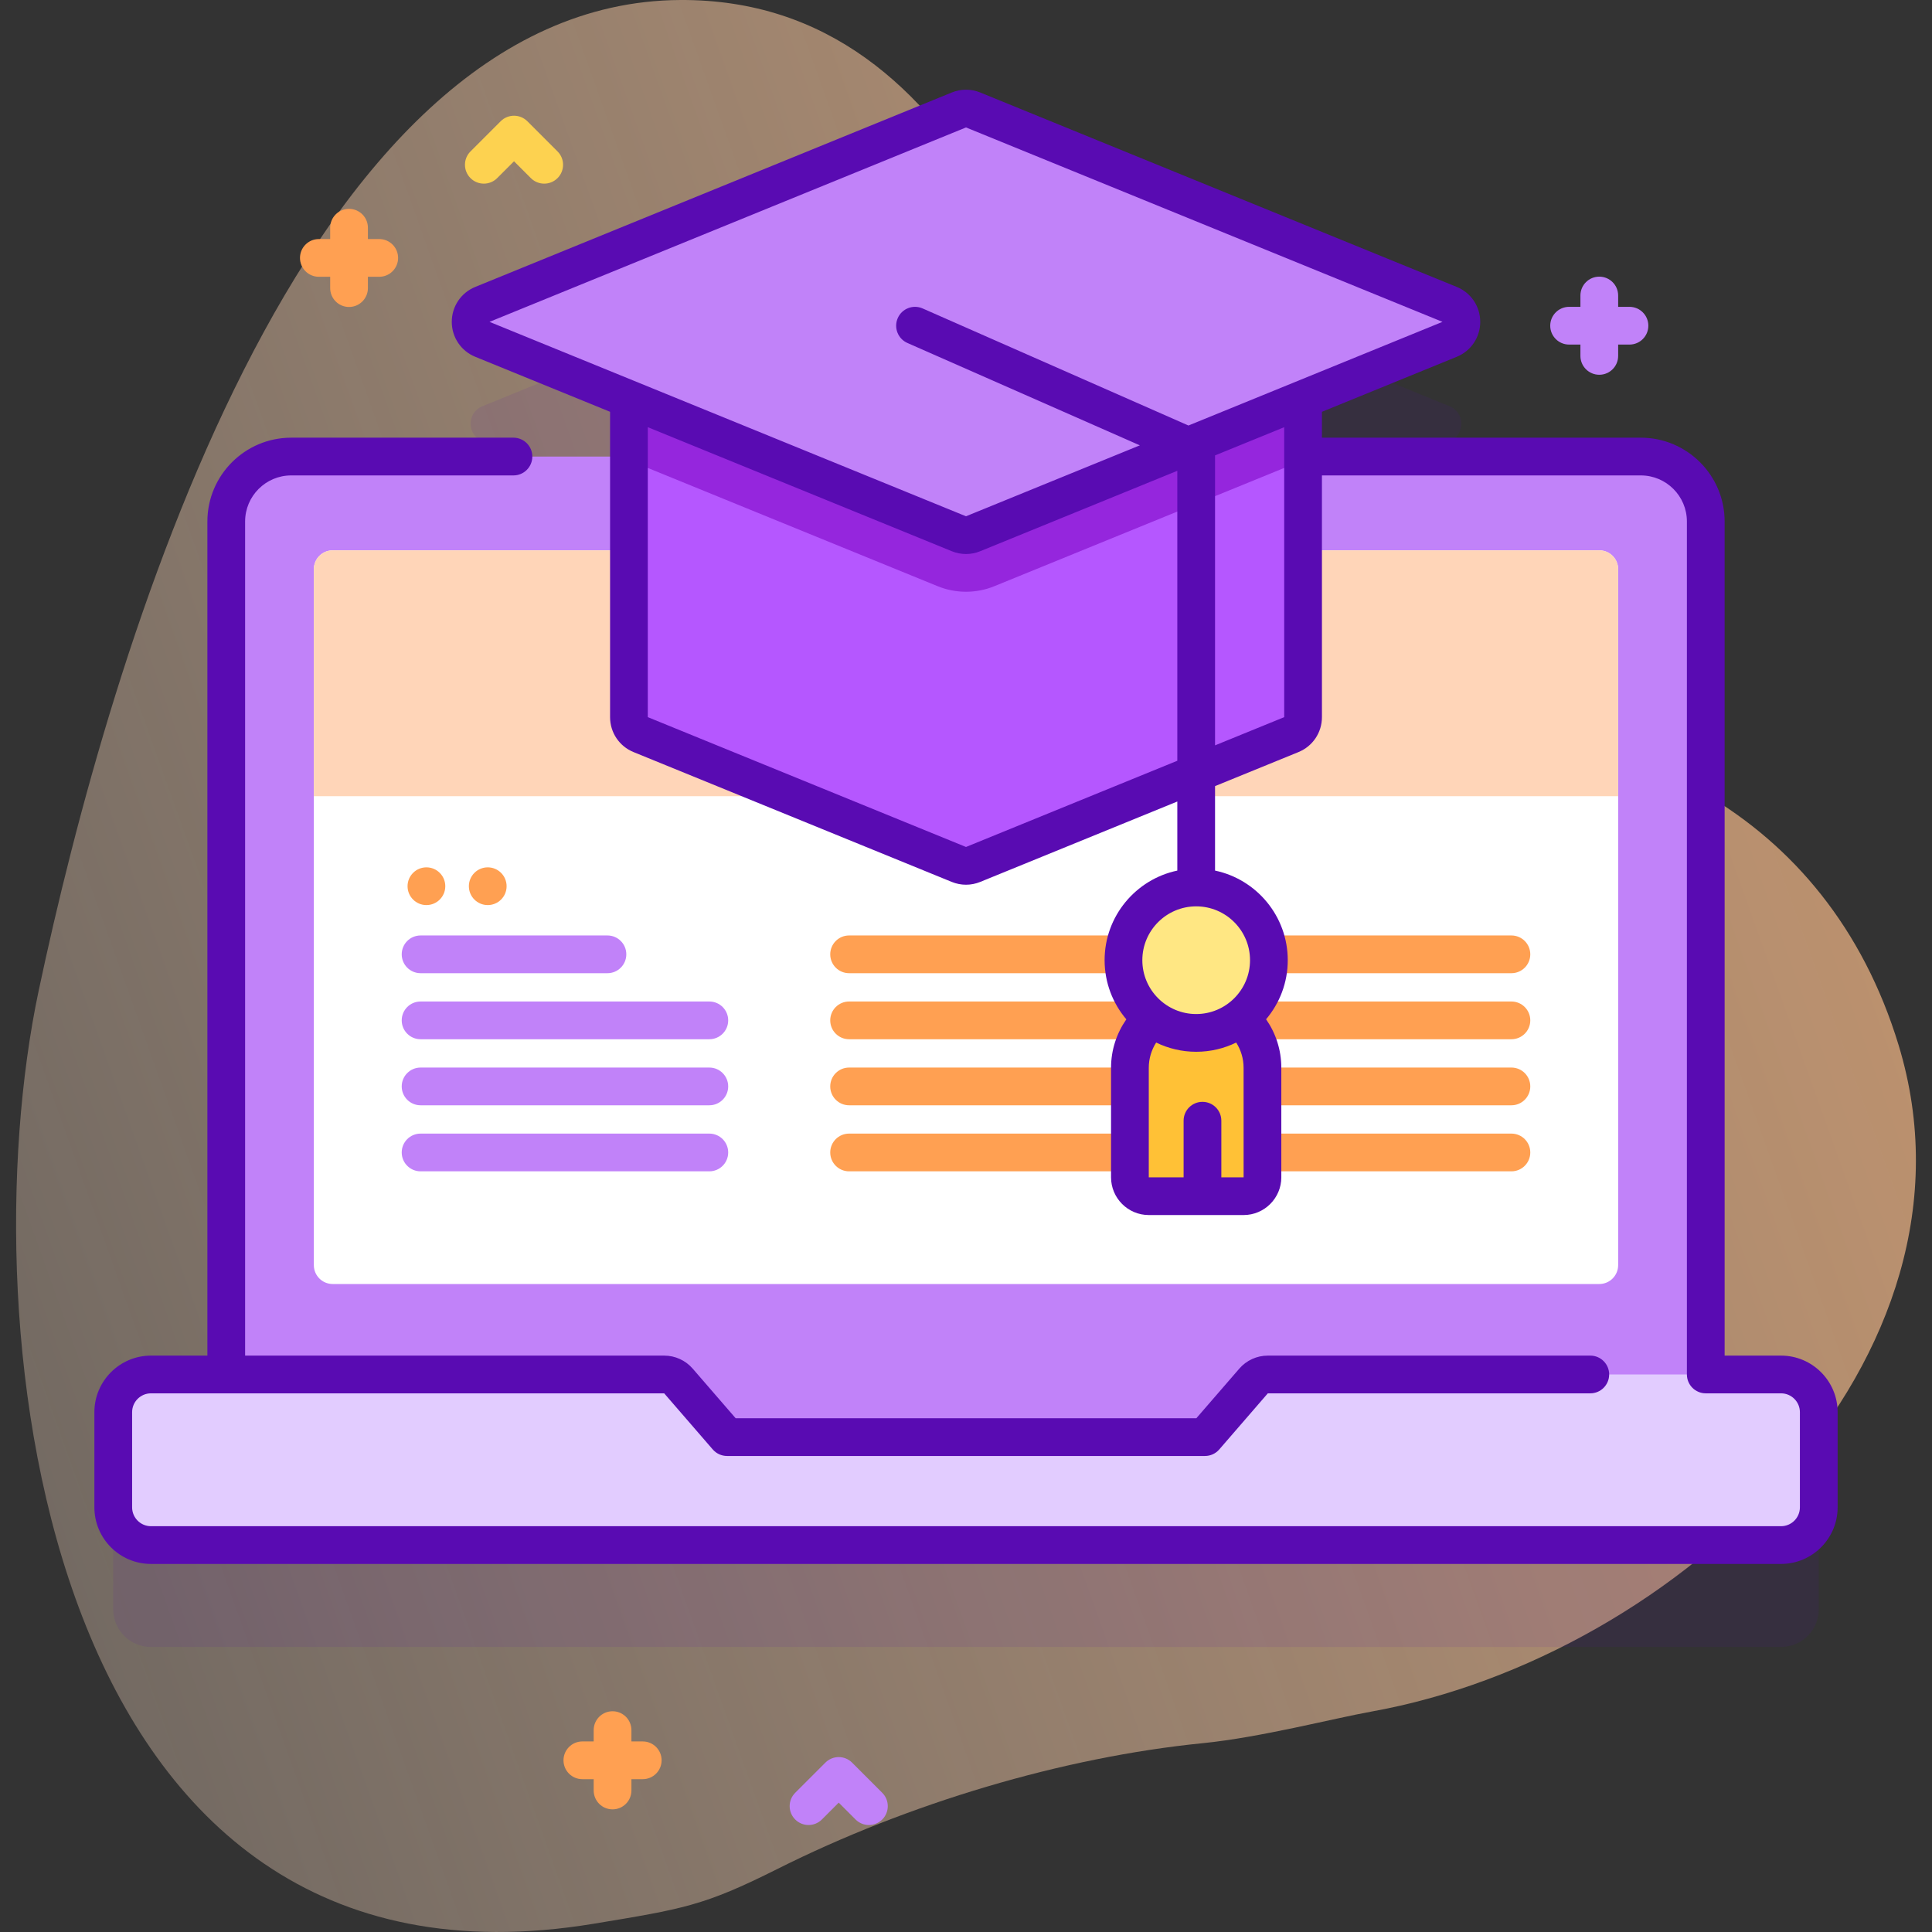 <svg id="Capa_1" enable-background="new 0 0 512 512" height="512" viewBox="0 0 512 512" width="512" xmlns="http://www.w3.org/2000/svg" xmlns:xlink="http://www.w3.org/1999/xlink"><rect x="0" y="0" width="512" height="512" fill="#333333" stroke="none"/><linearGradient id="SVGID_1_" gradientTransform="matrix(0 -1 1 0 1064 -552)" gradientUnits="userSpaceOnUse" x1="-548.383" x2="-1032.841" y1="-151.739" y2="-1506.137"><stop offset="0" stop-color="#ffa052"/><stop offset="1" stop-color="#fff" stop-opacity="0"/></linearGradient><g><g><path d="m180.252.001c-100.63.534-151.151 173.599-170.006 262.559-18.855 88.961.847 271.458 147.096 247.249 23.64-3.913 29.158-4.715 48.645-14.497 34.685-17.411 75.734-29.661 112.83-33.359 15.211-1.516 34.445-6.538 44.624-8.368 81.626-14.679 164.928-93.76 139.709-176.622-18.939-62.228-74.428-87.278-129.998-83.834-30.518 1.891-62.997-16.011-69.51-35.788-21.214-64.417-45.612-157.752-123.39-157.34z" fill="url(#SVGID_1_)"/></g><g><path d="m254.111 56.145-126.275 51.521c-4.148 1.692-4.148 7.566 0 9.259l126.275 51.521c1.211.494 2.567.494 3.778 0l126.275-51.521c4.148-1.692 4.148-7.566 0-9.259l-126.275-51.521c-1.211-.494-2.567-.494-3.778 0z" fill="#590bb2" opacity=".1"/><path d="m481.99 401.25v25.21c0 5.52-4.47 10-10 10h-431.98c-5.53 0-10-4.48-10-10v-25.21c0-5.52 4.47-10 10-10h136.005c1.451 0 2.831.63 3.78 1.728l12.875 14.872h126.66l12.875-14.872c.95-1.097 2.329-1.728 3.78-1.728h136.005c5.53 0 10 4.48 10 10z" fill="#590bb2" opacity=".1"/><path d="m452.044 387.934h-392.088v-249.734c0-9.505 7.705-17.21 17.21-17.21h357.669c9.505 0 17.21 7.705 17.21 17.21v249.734z" fill="#c182f9"/><path d="m481.99 374.25v25.21c0 5.52-4.47 10-10 10h-431.98c-5.53 0-10-4.48-10-10v-25.21c0-5.52 4.47-10 10-10h136.005c1.451 0 2.831.63 3.78 1.728l12.875 14.872h126.66l12.875-14.872c.95-1.097 2.329-1.728 3.78-1.728h136.005c5.53 0 10 4.48 10 10z" fill="#e2ccff"/><path d="m423.828 340.276h-335.656c-2.761 0-5-2.239-5-5v-184.432c0-2.761 2.239-5 5-5h335.656c2.761 0 5 2.239 5 5v184.432c0 2.761-2.238 5-5 5z" fill="#fff"/><path d="m428.828 211v-60.156c0-2.761-2.239-5-5-5h-335.656c-2.761 0-5 2.239-5 5v60.156z" fill="#ffd5b8"/><g><g><g><path d="m400.541 257.907h-175.52c-2.762 0-5-2.239-5-5s2.238-5 5-5h175.52c2.762 0 5 2.239 5 5s-2.238 5-5 5z" fill="#ffa052"/></g><g><path d="m400.541 275.409h-175.52c-2.762 0-5-2.239-5-5s2.238-5 5-5h175.52c2.762 0 5 2.239 5 5s-2.238 5-5 5z" fill="#ffa052"/></g><g><path d="m400.541 292.912h-175.52c-2.762 0-5-2.239-5-5s2.238-5 5-5h175.52c2.762 0 5 2.239 5 5s-2.238 5-5 5z" fill="#ffa052"/></g><g><path d="m400.541 300.415c2.762 0 5 2.239 5 5s-2.238 5-5 5h-175.52c-2.762 0-5-2.239-5-5s2.238-5 5-5z" fill="#ffa052"/></g></g><g><g><g><path d="m160.979 257.907h-49.52c-2.762 0-5-2.239-5-5s2.238-5 5-5h49.52c2.762 0 5 2.239 5 5s-2.239 5-5 5z" fill="#c182f9"/></g><g><path d="m187.979 275.409h-76.52c-2.762 0-5-2.239-5-5s2.238-5 5-5h76.52c2.762 0 5 2.239 5 5s-2.239 5-5 5z" fill="#c182f9"/></g></g><g><g><path d="m187.979 292.912h-76.52c-2.762 0-5-2.239-5-5s2.238-5 5-5h76.52c2.762 0 5 2.239 5 5s-2.239 5-5 5z" fill="#c182f9"/></g><g><path d="m187.979 310.415h-76.52c-2.762 0-5-2.239-5-5s2.238-5 5-5h76.52c2.762 0 5 2.239 5 5s-2.239 5-5 5z" fill="#c182f9"/></g></g><g fill="#ffa052"><circle cx="113.006" cy="234.856" r="5"/><circle cx="129.256" cy="234.856" r="5"/></g></g></g><path d="m100.5 63.35h-3v-3c0-2.761-2.239-5-5-5s-5 2.239-5 5v3h-3c-2.761 0-5 2.239-5 5s2.239 5 5 5h3v3c0 2.761 2.239 5 5 5s5-2.239 5-5v-3h3c2.761 0 5-2.239 5-5s-2.239-5-5-5z" fill="#ffa052"/><path d="m170.333 461.5h-3v-3c0-2.761-2.239-5-5-5s-5 2.239-5 5v3h-3c-2.761 0-5 2.239-5 5s2.239 5 5 5h3v3c0 2.761 2.239 5 5 5s5-2.239 5-5v-3h3c2.761 0 5-2.239 5-5s-2.238-5-5-5z" fill="#ffa052"/><path d="m431.828 81.316h-3v-3c0-2.761-2.238-5-5-5s-5 2.239-5 5v3h-3c-2.762 0-5 2.239-5 5s2.238 5 5 5h3v3c0 2.761 2.238 5 5 5s5-2.239 5-5v-3h3c2.762 0 5-2.239 5-5s-2.238-5-5-5z" fill="#c182f9"/><path d="m144.219 48.667c-1.28 0-2.559-.488-3.536-1.464l-4.464-4.464-4.464 4.464c-1.953 1.952-5.118 1.952-7.071 0-1.953-1.953-1.953-5.119 0-7.071l8-8c1.953-1.952 5.118-1.952 7.071 0l8 8c1.953 1.953 1.953 5.119 0 7.071-.977.975-2.256 1.464-3.536 1.464z" fill="#fdd250"/><path d="m230.271 483.646c-1.28 0-2.559-.488-3.536-1.464l-4.464-4.464-4.464 4.464c-1.953 1.952-5.118 1.952-7.071 0-1.953-1.953-1.953-5.119 0-7.071l8-8c1.953-1.952 5.118-1.952 7.071 0l8 8c1.953 1.953 1.953 5.119 0 7.071-.977.975-2.257 1.464-3.536 1.464z" fill="#c182f9"/><path d="m345.33 94.76v95.29c0 2.03-1.23 3.86-3.12 4.63l-84.32 34.41c-1.21.49-2.57.49-3.78 0l-84.32-34.41c-1.89-.77-3.12-2.6-3.12-4.63v-95.29z" fill="#b557ff"/><path d="m345.33 94.76v27.21l-81.77 33.36c-2.41.99-4.96 1.49-7.56 1.49s-5.15-.5-7.56-1.49l-81.77-33.36v-27.21z" fill="#9526dd"/><path d="m254.111 29.145-126.275 51.521c-4.148 1.692-4.148 7.566 0 9.259l126.275 51.521c1.211.494 2.567.494 3.778 0l126.275-51.521c4.148-1.692 4.148-7.566 0-9.259l-126.275-51.521c-1.211-.494-2.567-.494-3.778 0z" fill="#c182f9"/><path d="m329.562 317h-25.123c-2.761 0-5-2.239-5-5v-29.029c0-9.699 7.863-17.562 17.562-17.562 9.699 0 17.562 7.863 17.562 17.562v29.029c-.001 2.761-2.24 5-5.001 5z" fill="#ffc136"/><circle cx="317" cy="254.462" fill="#ffe783" r="19.269"/><path d="m471.99 359.25h-14.946v-221.05c0-12.247-9.963-22.209-22.21-22.209h-84.508v-6.859l35.727-14.577c3.78-1.542 6.223-5.176 6.223-9.258 0-4.083-2.442-7.717-6.223-9.26l-126.275-51.521c-2.435-.995-5.12-.995-7.556 0l-126.275 51.521c-3.78 1.542-6.222 5.177-6.222 9.26 0 4.082 2.443 7.716 6.223 9.258l35.727 14.577v80.919c0 4.083 2.442 7.717 6.223 9.259l84.325 34.405c1.218.498 2.499.746 3.778.746 1.28 0 2.56-.249 3.777-.746l52.222-21.307v18.306c-10.991 2.311-19.269 12.08-19.269 23.748 0 5.97 2.171 11.439 5.759 15.671-2.541 3.649-4.052 8.065-4.052 12.838v29.029c0 5.514 4.486 10 10 10h25.123c5.514 0 10-4.486 10-10v-29.029c0-4.775-1.496-9.205-4.038-12.854 3.58-4.229 5.745-9.693 5.745-15.655 0-11.668-8.278-21.437-19.269-23.748v-22.386l22.104-9.018c3.78-1.542 6.223-5.177 6.223-9.259v-64.06h84.508c6.732 0 12.21 5.477 12.21 12.209v226.05c0 2.761 2.238 5 5 5h19.946c2.757 0 5 2.243 5 5v25.21c0 2.757-2.243 5-5 5h-431.98c-2.757 0-5-2.243-5-5v-25.21c0-2.757 2.243-5 5-5h136.005l12.875 14.873c.95 1.097 2.329 1.728 3.78 1.728h126.66c1.451 0 2.83-.63 3.78-1.728l12.874-14.873h85.459c2.762 0 5-2.239 5-5s-2.238-5-5-5h-85.459c-2.904 0-5.66 1.26-7.56 3.455l-11.38 13.145h-122.09l-11.379-13.145c-1.9-2.196-4.656-3.455-7.561-3.455h-111.058v-221.05c0-6.732 5.477-12.209 12.209-12.209h58.904c2.761 0 5-2.239 5-5s-2.239-5-5-5h-58.903c-12.246 0-22.209 9.963-22.209 22.209v221.05h-14.947c-8.271 0-15 6.729-15 15v25.21c0 8.271 6.729 15 15 15h431.98c8.271 0 15-6.729 15-15v-25.21c0-8.271-6.728-15-15-15zm-148.323-47.25v-15c0-2.761-2.238-5-5-5s-5 2.239-5 5v15h-9.229v-29.029c0-2.461.726-4.747 1.956-6.685 3.206 1.564 6.805 2.445 10.606 2.445 3.8 0 7.397-.88 10.603-2.443 1.23 1.937 1.959 4.222 1.959 6.684l.006 29.028zm7.602-57.538c0 7.868-6.4 14.269-14.269 14.269s-14.269-6.401-14.269-14.269 6.4-14.269 14.269-14.269 14.269 6.401 14.269 14.269zm-75.269-220.688 126.275 51.521-67.327 27.47-70.442-31.025c-2.528-1.114-5.479.032-6.591 2.561-1.113 2.527.033 5.478 2.561 6.591l61.594 27.129-46.07 18.796-126.275-51.522zm0 190.682-84.326-34.406v-76.839l80.548 32.864c1.218.498 2.499.746 3.778.746 1.28 0 2.56-.249 3.777-.746l52.223-21.306v76.839zm66-26.928v-76.839l18.326-7.477v76.839z" fill="#590bb2"/></g></g></svg>
